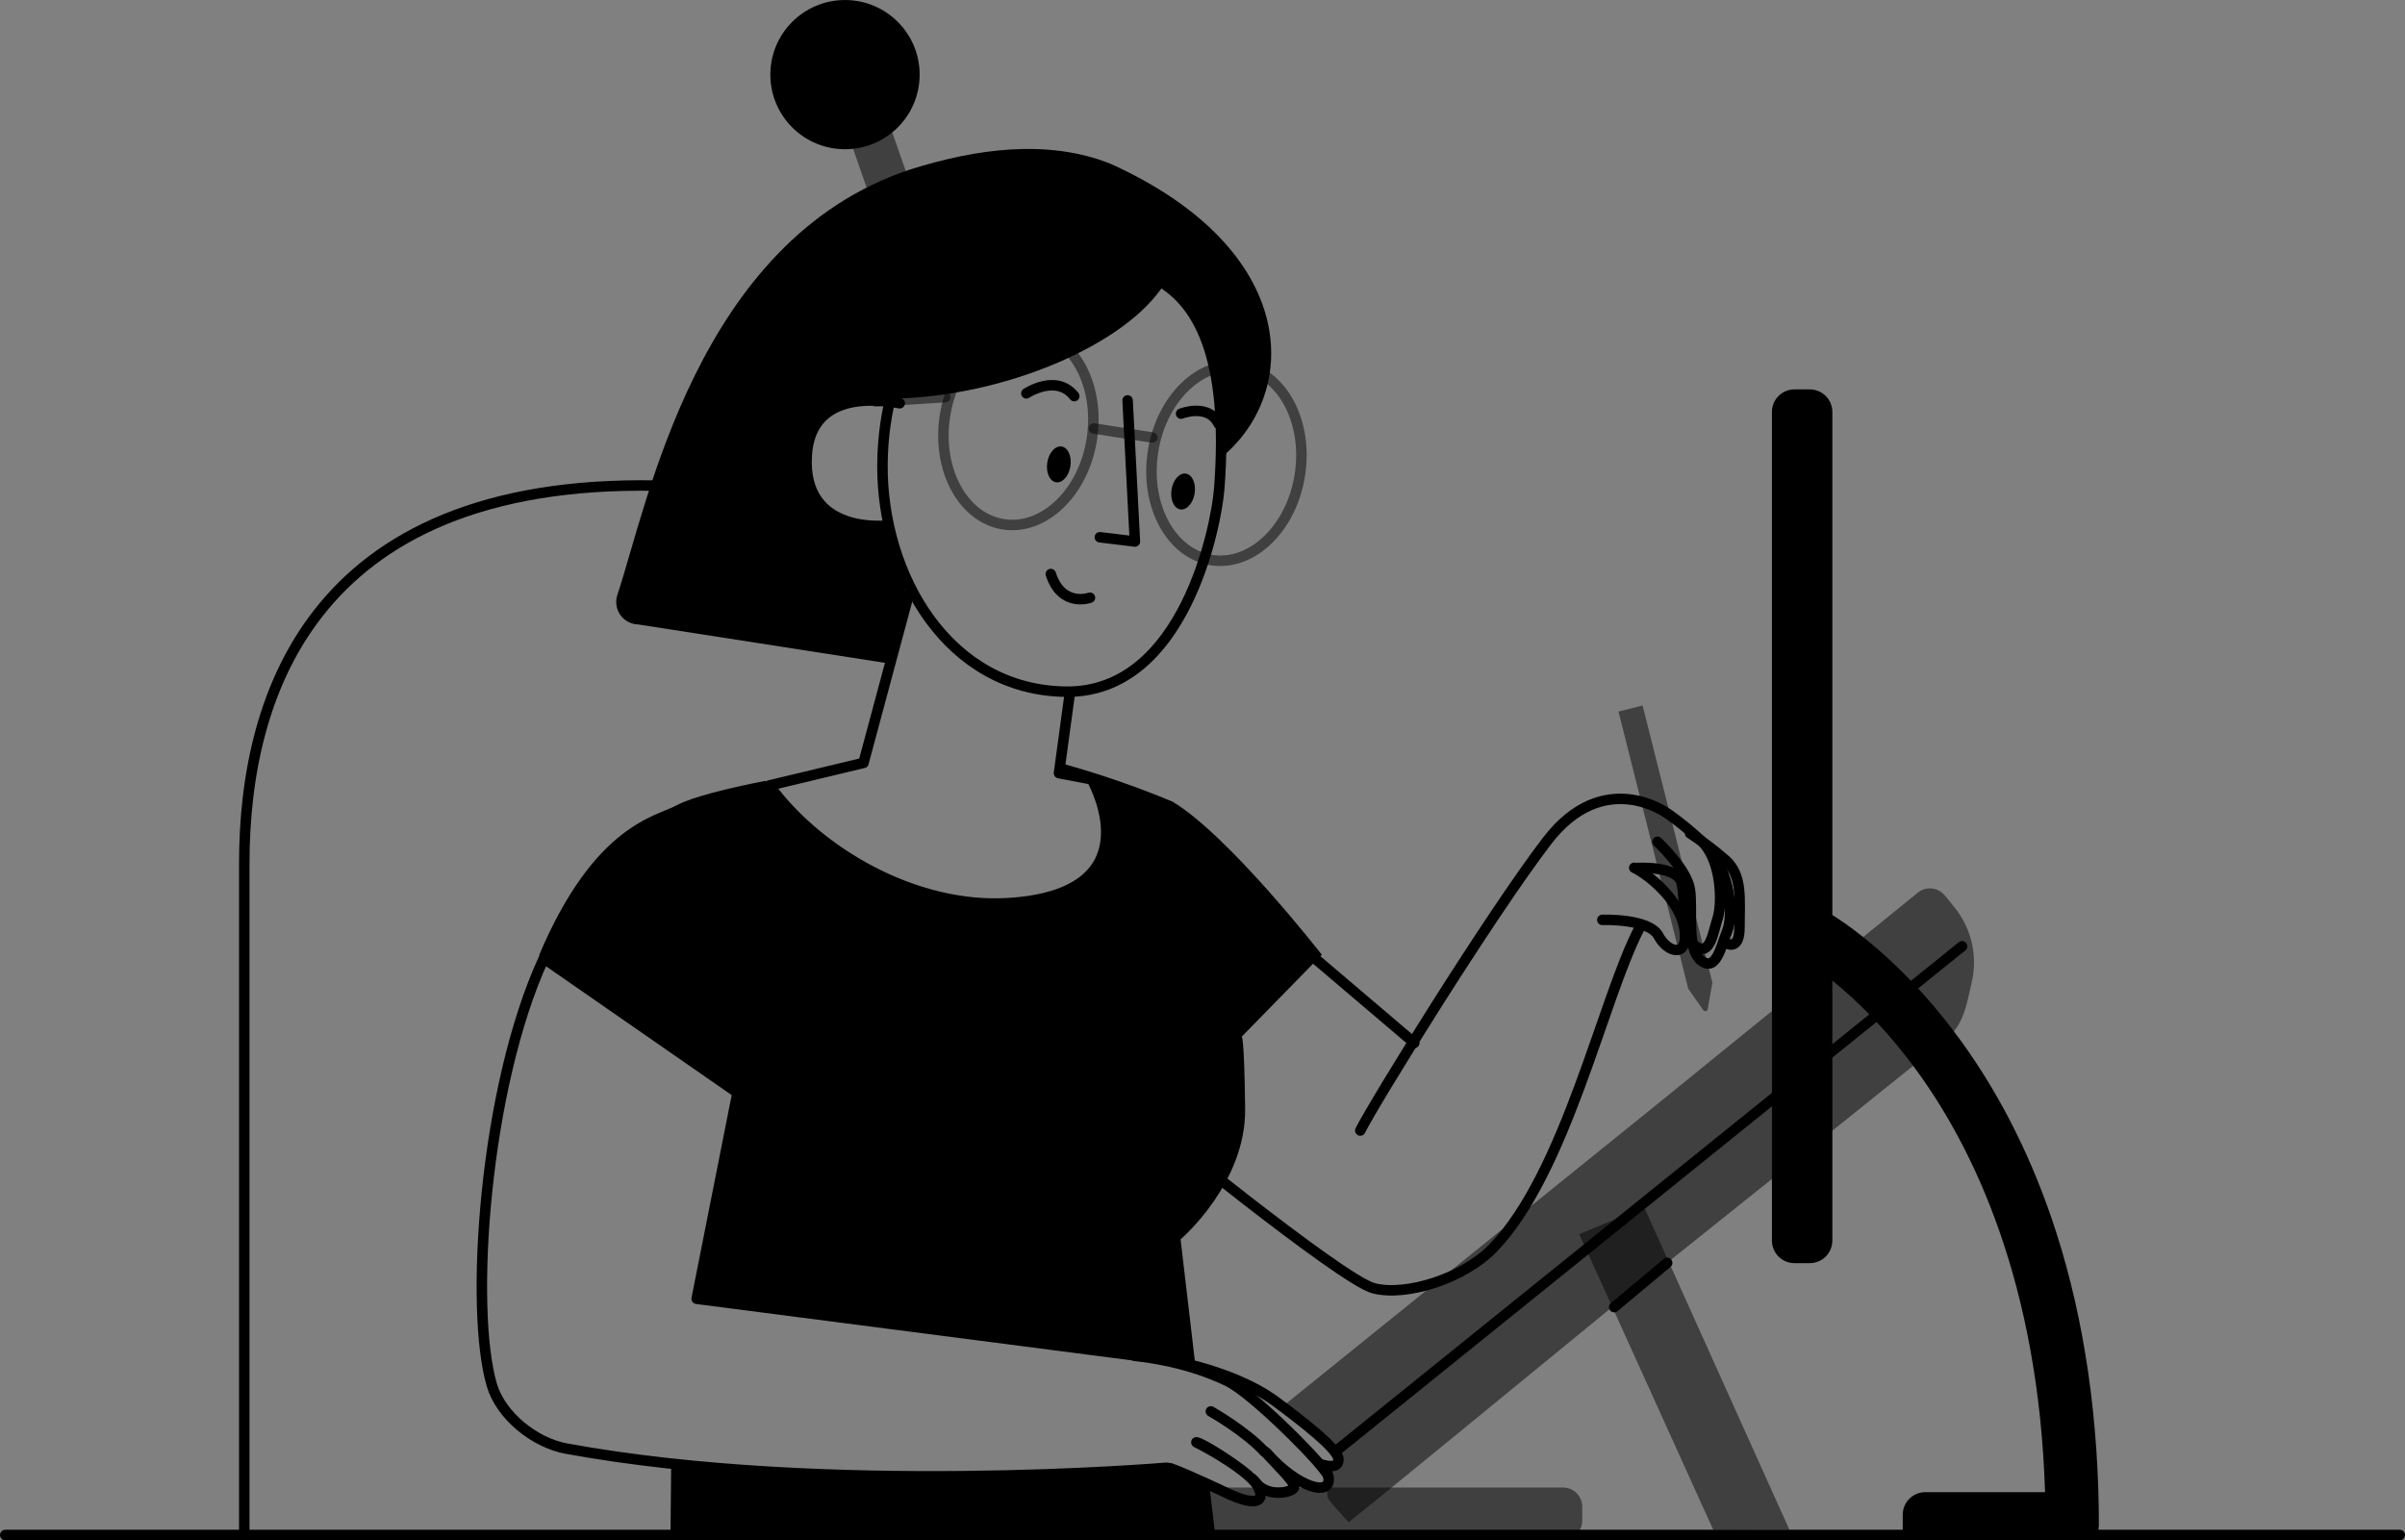 <svg width="242" height="155" viewBox="0 0 242 155" fill="none" xmlns="http://www.w3.org/2000/svg">
<rect x="0" y="0" width="242" height="155" fill="#808080" stroke="none"/>
<g clip-path="url(#clip0_54_7008)">
<path d="M117.355 147.703C117.355 147.703 91.592 149.898 67.537 147.289L67.463 154.957L122.245 154.191L121.687 149.432C120.363 148.823 118.721 148.091 117.787 147.759L117.355 147.703Z" fill="currentColor"/>
<path d="M76.995 78.582C73.255 79.323 69.649 80.199 68.093 81.039C66.019 82.173 59.83 82.937 54.255 96.107C54.245 96.131 74.214 109.972 74.214 109.972L70.1 130.701L114.208 136.412H114.247C114.818 136.468 116.296 136.63 116.296 136.63C117.643 136.836 118.976 137.118 120.291 137.476L118.795 124.722C118.795 124.722 125.381 119.114 125.291 111.573C125.202 104.031 124.94 104.328 124.94 104.328L133.006 96.079C133.006 96.079 123.632 84.039 117.971 80.665C114.3 79.142 110.537 77.847 106.706 76.789L106.567 77.806L109.866 78.431C110.354 79.279 115.929 90.015 101.438 90.892C91.981 91.466 82.257 85.706 77.417 79.049" fill="currentColor"/>
<path d="M67.826 48.92C31.626 47.498 24.581 69.817 24.581 86.835V154.372" stroke="currentColor" stroke-width="1.054" stroke-linecap="round" stroke-linejoin="round"/>
<path d="M164.935 93.465C161.279 100.486 157.56 118.003 150.25 125.583C147.29 128.648 141.52 130.482 138.242 129.65C134.964 128.818 114.89 112.389 114.89 112.389L129.518 94.073L142.314 104.954" stroke="currentColor" stroke-width="1.054" stroke-linecap="round" stroke-linejoin="round"/>
<path d="M166.782 84.718C166.782 84.718 169.716 87.426 170.042 89.499C170.369 91.572 169.653 95.43 171.161 96.653C172.669 97.876 173.173 95.263 173.809 93.652C174.444 92.04 174.081 87.709 171.912 85.448" stroke="currentColor" stroke-width="1.054" stroke-linecap="round" stroke-linejoin="round"/>
<path d="M173.52 94.845C174.081 95.165 175.032 95.4 175.034 93.336C175.034 90.41 175.359 88.081 173.601 86.531C172.488 85.558 171.307 84.667 170.065 83.865" stroke="currentColor" stroke-width="1.054" stroke-linecap="round" stroke-linejoin="round"/>
<path d="M164.622 87.358C164.622 87.358 168.797 87.045 169.214 88.886C169.63 90.727 169.214 94.236 170.641 95.245C172.069 96.254 172.365 93.878 172.841 92.393C173.317 90.908 173.257 86.51 171.177 84.609C169.096 82.708 167.742 81.838 167.742 81.838C167.742 81.838 161.379 77.174 155.68 84.613C149.948 92.1 138.302 110.921 136.875 113.77" stroke="currentColor" stroke-width="1.054" stroke-linecap="round" stroke-linejoin="round"/>
<path d="M165.285 70.999L162.859 71.608L169.882 99.505L171.394 101.66C171.422 101.699 171.461 101.729 171.506 101.746C171.55 101.763 171.599 101.767 171.646 101.756C171.693 101.746 171.736 101.722 171.769 101.687C171.802 101.652 171.824 101.609 171.833 101.562L172.307 98.899L165.285 70.999Z" fill="currentColor" fill-opacity="0.5"/>
<path d="M161.233 92.572C161.233 92.572 165.93 92.396 166.88 94.176C167.83 95.956 169.972 96.433 169.496 93.462C169.02 90.49 165.809 87.981 164.443 87.328" stroke="currentColor" stroke-width="1.054" stroke-linecap="round" stroke-linejoin="round"/>
<path d="M107.666 69.651L106.557 77.805L109.856 78.43C110.344 79.277 115.919 90.013 101.428 90.891C91.971 91.465 82.247 85.705 77.406 79.047L86.888 76.775L91.592 59.261" stroke="currentColor" stroke-width="1.054" stroke-linecap="round" stroke-linejoin="round"/>
<path d="M89.329 52.881C89.329 52.881 80.679 53.95 81.178 45.829C81.557 39.668 87.625 40.037 90.535 40.581" stroke="currentColor" stroke-width="1.054" stroke-linecap="round" stroke-linejoin="round"/>
<path d="M122.684 49.184C122.4 52.888 119.153 69.728 107.282 69.606C95.411 69.485 88.723 57.883 88.796 46.766C88.87 35.649 94.859 27.081 102.381 26.986C109.903 26.891 124.742 22.374 122.684 49.184Z" stroke="currentColor" stroke-width="1.054" stroke-linecap="round" stroke-linejoin="round"/>
<path d="M87.871 20.794L91.898 19.393L89.43 12.304L85.402 13.705L87.871 20.794Z" fill="currentColor" fill-opacity="0.5"/>
<path d="M85.027 15.018C89.175 15.018 92.538 11.657 92.538 7.51C92.538 3.364 89.175 0.002 85.027 0.002C80.878 0.002 77.515 3.364 77.515 7.51C77.515 11.657 80.878 15.018 85.027 15.018Z" fill="currentColor"/>
<path d="M91.571 17.061C98.243 14.955 105.419 13.969 111.728 16.473C130.836 25.11 130.887 39.516 122.851 46.076C123.155 35.872 120.661 30.921 117.151 28.592C113.318 34.702 100.931 40 89.585 40.12C89.56 40.219 89.539 40.323 89.514 40.425C86.405 40.037 81.511 40.318 81.172 45.829C80.705 53.434 88.445 53.007 89.425 52.921C89.557 53.523 91.142 58.96 91.142 58.96L89.427 66.762L64.215 62.841C63.86 62.833 63.512 62.741 63.199 62.574C62.886 62.407 62.617 62.168 62.414 61.878C62.21 61.587 62.078 61.253 62.027 60.902C61.977 60.551 62.01 60.193 62.123 59.857C65.157 50.833 70.104 24.176 91.571 17.061Z" fill="currentColor"/>
<path d="M109.677 60.151C109.677 60.151 106.836 61.184 105.735 57.767" stroke="currentColor" stroke-width="1.054" stroke-linecap="round" stroke-linejoin="round"/>
<path d="M110.669 54.066L114.198 54.494L113.464 40.294" stroke="currentColor" stroke-width="1.054" stroke-linecap="round" stroke-linejoin="round"/>
<path d="M103.277 39.586C103.277 39.586 106.295 37.575 108.095 39.863" stroke="currentColor" stroke-width="1.054" stroke-linecap="round" stroke-linejoin="round"/>
<path d="M118.846 41.627C118.846 41.627 121.576 40.543 122.619 42.649" stroke="currentColor" stroke-width="1.054" stroke-linecap="round" stroke-linejoin="round"/>
<path d="M107.708 46.914C107.863 45.92 107.467 45.033 106.824 44.933C106.181 44.833 105.534 45.557 105.38 46.551C105.225 47.546 105.62 48.433 106.263 48.533C106.906 48.633 107.553 47.908 107.708 46.914Z" fill="currentColor"/>
<path d="M120.211 49.643C120.366 48.649 119.97 47.762 119.327 47.662C118.685 47.562 118.038 48.287 117.883 49.281C117.728 50.275 118.124 51.162 118.767 51.262C119.41 51.362 120.056 50.638 120.211 49.643Z" fill="currentColor"/>
<path d="M109.872 44.141C110.688 38.758 108.038 33.892 103.953 33.273C99.867 32.654 95.894 36.517 95.077 41.9C94.261 47.283 96.911 52.148 100.996 52.767C105.082 53.386 109.055 49.524 109.872 44.141Z" stroke="currentColor" stroke-opacity="0.5" stroke-width="1.054" stroke-linecap="round" stroke-linejoin="round"/>
<path d="M130.806 47.742C131.622 42.359 128.972 37.494 124.887 36.875C120.801 36.255 116.828 40.117 116.011 45.501C115.195 50.884 117.845 55.749 121.93 56.368C126.016 56.987 129.989 53.125 130.806 47.742Z" stroke="currentColor" stroke-opacity="0.5" stroke-width="1.054" stroke-linecap="round" stroke-linejoin="round"/>
<path d="M115.947 44.028L110.075 43.121" stroke="currentColor" stroke-opacity="0.5" stroke-width="1.054" stroke-linecap="round" stroke-linejoin="round"/>
<path d="M95.117 39.961L88.101 40.41" stroke="currentColor" stroke-opacity="0.5" stroke-width="1.054" stroke-linecap="round" stroke-linejoin="round"/>
<path d="M180.051 153.935L172.399 153.961L158.911 124.195L165.442 121.494L180.051 153.935Z" fill="currentColor" fill-opacity="0.5"/>
<path d="M196.678 91.324L195.695 90.113C195.372 89.716 194.904 89.463 194.395 89.411C193.886 89.358 193.376 89.51 192.979 89.832L166.381 111.42L129.156 141.46L134.311 145.742L134.838 147.453C134.838 147.453 133.503 147.453 133.58 149.28C133.658 151.108 132.933 150.081 135.698 153.191C136.804 152.355 150.108 141.469 163.791 130.245C178.872 118.2 194.782 105.474 195.923 104.482C197.637 102.997 197.855 101.181 198.381 98.95C198.703 97.634 198.717 96.261 198.421 94.938C198.126 93.616 197.529 92.379 196.678 91.324Z" fill="currentColor" fill-opacity="0.5"/>
<path d="M197.428 95.231L134.362 146.083" stroke="currentColor" stroke-width="1.054" stroke-linecap="round" stroke-linejoin="round"/>
<path d="M167.757 127.089L162.426 131.542" stroke="currentColor" stroke-width="1.054" stroke-linecap="round" stroke-linejoin="round"/>
<path d="M211.199 153.654C211.199 142.859 209.755 132.886 206.907 124.016C204.611 116.861 201.403 110.402 197.37 104.817C192.078 97.486 186.756 93.585 184.377 92.074V41.454C184.377 41.156 184.318 40.861 184.205 40.586C184.091 40.311 183.924 40.061 183.713 39.85C183.503 39.64 183.253 39.473 182.978 39.359C182.703 39.245 182.408 39.186 182.11 39.186H180.566C180.268 39.186 179.973 39.244 179.698 39.358C179.423 39.472 179.172 39.639 178.962 39.85C178.751 40.06 178.584 40.31 178.47 40.586C178.356 40.861 178.298 41.156 178.298 41.454V124.848C178.298 125.146 178.356 125.441 178.47 125.716C178.584 125.991 178.751 126.241 178.962 126.452C179.172 126.663 179.423 126.83 179.698 126.943C179.973 127.057 180.268 127.116 180.566 127.116H182.11C182.408 127.116 182.703 127.057 182.978 126.943C183.253 126.829 183.503 126.662 183.713 126.451C183.924 126.241 184.091 125.991 184.205 125.716C184.318 125.441 184.377 125.146 184.377 124.848V98.681C186.705 100.565 189.846 103.557 193.019 107.952C198.565 115.632 205.122 129.08 205.78 150.162H193.73C193.128 150.162 192.55 150.402 192.124 150.827C191.699 151.253 191.46 151.831 191.46 152.433V154.955H211.162V153.654H211.199Z" fill="currentColor"/>
<path d="M126.614 149.534C126.508 149.399 126.391 149.264 126.262 149.128C126.306 149.186 126.35 149.244 126.39 149.304L126.614 149.534Z" fill="currentColor"/>
<path d="M121.243 145.601V145.523C120.978 145.358 120.691 145.232 120.391 145.149C120.391 145.149 120.721 145.321 121.243 145.601Z" fill="currentColor"/>
<path d="M134.673 146.806C134.595 145.775 131.064 143.036 128.327 141.014C123.739 137.639 116.294 136.626 116.294 136.626C116.294 136.626 114.816 136.465 114.245 136.409H114.207L70.1 130.701L74.21 109.967L54.721 96.442C48.691 109.551 47.232 131.787 49.497 139.405C50.415 142.49 53.809 145.196 56.977 145.777C83.332 150.602 117.355 147.708 117.355 147.708L117.792 147.764C119.539 148.384 123.753 150.397 123.753 150.397C127.56 152.103 127.242 150.156 125.995 148.803C126.216 149.015 126.423 149.242 126.613 149.482C127.881 150.641 129.867 150.184 130.178 149.754C130.488 149.324 129.091 148.059 127.245 146.053L127.467 146.216C130.52 149.737 134.162 150.77 133.651 148.498C133.614 148.322 133.299 147.911 132.81 147.336C133.856 147.657 134.739 147.685 134.673 146.806Z" stroke="currentColor" stroke-width="1.054" stroke-linecap="round" stroke-linejoin="round"/>
<path d="M126.613 149.533C124.979 147.427 120.382 145.146 120.382 145.146C120.909 145.196 124.041 147.143 125.597 148.466" fill="white"/>
<path d="M126.613 149.533C124.979 147.427 120.382 145.146 120.382 145.146C120.909 145.196 124.041 147.143 125.597 148.466" stroke="currentColor" stroke-width="1.054" stroke-linecap="round" stroke-linejoin="round"/>
<path d="M121.841 142.036C121.841 142.036 125.337 144.022 127.203 146.057L121.841 142.036Z" fill="white"/>
<path d="M121.841 142.036C121.841 142.036 125.337 144.022 127.203 146.057" stroke="currentColor" stroke-width="1.054" stroke-linecap="round" stroke-linejoin="round"/>
<path d="M133.65 148.531C133.459 147.676 126.181 140.282 123.524 138.99C121.472 137.997 118.413 136.919 114.208 136.444" stroke="currentColor" stroke-width="1.054" stroke-linecap="round" stroke-linejoin="round"/>
<path d="M157.277 149.698H96.755C95.689 149.698 94.824 150.563 94.824 151.629V153.024C94.824 154.09 95.689 154.955 96.755 154.955H157.277C158.344 154.955 159.209 154.09 159.209 153.024V151.629C159.209 150.563 158.344 149.698 157.277 149.698Z" fill="currentColor" fill-opacity="0.5"/>
<path d="M0.527 154.474H241.473" stroke="currentColor" stroke-width="1.054" stroke-linecap="round" stroke-linejoin="round"/>
</g>
<defs>
<clipPath id="clip0_54_7008">
<rect width="242" height="155" fill="white"/>
</clipPath>
</defs>
</svg>
